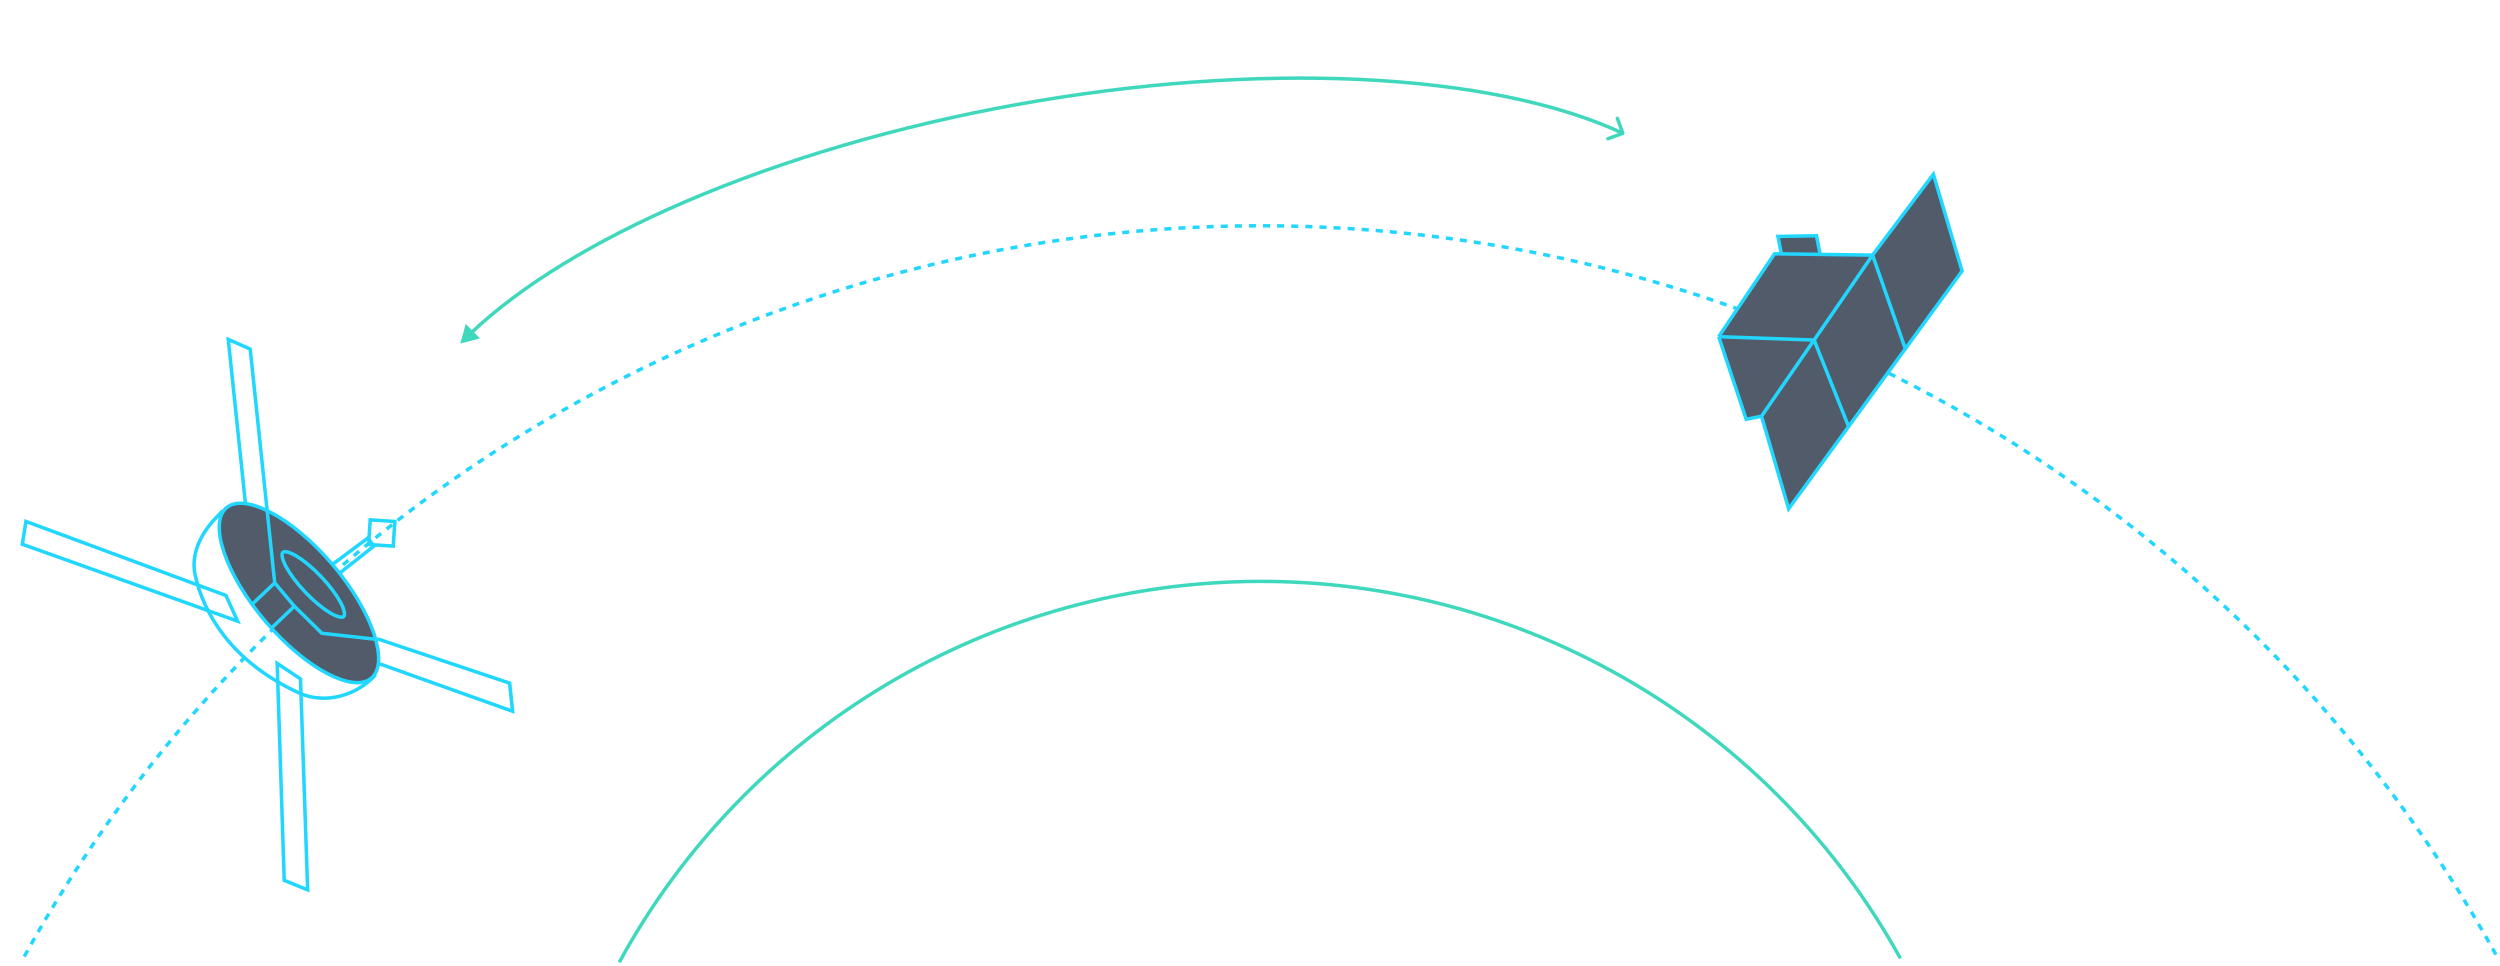<svg width="709" height="274" viewBox="0 0 709 274" fill="none" xmlns="http://www.w3.org/2000/svg">
<path d="M707.847 270.723C673.152 207.923 622.215 155.604 560.366 119.241C498.517 82.878 428.03 63.809 356.284 64.03C284.538 64.25 214.171 83.752 152.546 120.495C90.922 157.237 40.308 209.869 6 272.881" stroke="#22D7FF" stroke-dasharray="2 2"/>
<path d="M538.949 271.787C520.99 239.305 494.621 212.244 462.605 193.436C430.588 174.628 394.1 164.765 356.96 164.879C319.82 164.994 283.394 175.081 251.494 194.085C219.594 213.089 193.392 240.311 175.633 272.903" stroke="#40D8BD"/>
<path d="M460.398 38.266C460.657 38.171 460.791 37.884 460.696 37.625L459.156 33.397C459.061 33.137 458.774 33.004 458.515 33.098C458.255 33.193 458.122 33.48 458.216 33.739L459.586 37.498L455.827 38.867C455.568 38.962 455.434 39.248 455.529 39.508C455.623 39.767 455.91 39.901 456.17 39.806L460.398 38.266ZM385.957 22.545L385.934 23.044L385.957 22.545ZM288.257 29.675L288.346 30.167L288.257 29.675ZM194.386 57.197L194.584 57.656L194.386 57.197ZM130.538 97.432L136.128 95.986L132.081 91.868L130.538 97.432ZM460.438 37.343C441.993 28.75 416.27 23.476 385.981 22.045L385.934 23.044C416.152 24.471 441.732 29.732 460.015 38.249L460.438 37.343ZM385.981 22.045C355.684 20.614 321.902 23.081 288.168 29.183L288.346 30.167C322.016 24.076 355.722 21.617 385.934 23.044L385.981 22.045ZM288.168 29.183C254.433 35.285 221.975 44.801 194.189 56.738L194.584 57.656C222.291 45.753 254.676 36.257 288.346 30.167L288.168 29.183ZM194.189 56.738C168.438 67.8 147.556 80.575 133.403 93.915L134.089 94.643C148.128 81.41 168.897 68.692 194.584 57.656L194.189 56.738Z" fill="#40D8BD"/>
<path d="M487.423 95.482L503.258 71.972L505.198 71.998L504.233 67.052L515.158 66.856L516.19 72.148L531.062 72.352L548.302 49.427L556.447 76.858L540.356 98.914L524.265 120.969L507.26 144.278L499.564 118.049L495.215 118.898L487.423 95.482Z" fill="#515B6A"/>
<path d="M487.423 95.482L503.258 71.972L505.198 71.998M487.423 95.482L514.48 96.438M487.423 95.482L495.215 118.898L499.564 118.049M514.48 96.438L531.062 72.352M514.48 96.438L499.564 118.049M514.48 96.438L524.265 120.969M531.062 72.352L548.302 49.427L556.447 76.858L540.356 98.914M531.062 72.352L540.356 98.914M531.062 72.352L516.19 72.148M499.564 118.049L507.26 144.278L524.265 120.969M524.265 120.969L540.356 98.914M505.198 71.998L504.233 67.052L515.158 66.856L516.19 72.148M505.198 71.998L516.19 72.148" stroke="#22D7FF"/>
<path d="M69.614 142.837L64.731 96.254L70.958 98.995L75.731 144.53" stroke="#22D7FF"/>
<path d="M107.684 188.274L145.37 201.719L144.534 193.745L106.936 181.139" stroke="#22D7FF"/>
<path d="M63.24 144.778L61.191 146.913C56.946 151.333 54.044 157.159 55.358 163.145C57.698 173.809 65.521 187.681 84.804 196.516C92.12 199.868 101.121 197.332 106.522 191.367V191.367" stroke="#22D7FF"/>
<path d="M94.269 160.083C100.004 166.822 104.081 173.841 106.048 179.727C107.032 182.671 107.48 185.306 107.36 187.469C107.241 189.629 106.559 191.27 105.334 192.313C104.109 193.356 102.38 193.766 100.228 193.538C98.074 193.311 95.544 192.447 92.796 191.005C87.3 188.122 81.024 182.974 75.289 176.235C69.554 169.497 65.477 162.478 63.51 156.592C62.526 153.648 62.078 151.013 62.198 148.85C62.318 146.69 62.999 145.049 64.224 144.006C65.449 142.963 67.178 142.553 69.33 142.781C71.484 143.008 74.014 143.872 76.763 145.314C82.258 148.197 88.534 153.345 94.269 160.083Z" fill="#515B6A" stroke="#22D7FF"/>
<path d="M6.331 154.349L7.35 147.878L64.071 168.874L67.381 176.164L6.331 154.349Z" stroke="#22D7FF"/>
<path d="M80.601 249.665L78.606 188.141L85.219 192.539L87.248 252.362L80.601 249.665Z" stroke="#22D7FF"/>
<path d="M91.121 163.587C93.576 166.175 95.492 168.782 96.61 170.896C97.171 171.957 97.517 172.867 97.642 173.573C97.771 174.302 97.643 174.674 97.466 174.843C97.289 175.011 96.91 175.119 96.189 174.952C95.49 174.79 94.599 174.397 93.57 173.781C91.517 172.554 89.014 170.503 86.559 167.916C84.104 165.329 82.188 162.721 81.07 160.607C80.509 159.547 80.163 158.637 80.039 157.93C79.91 157.201 80.037 156.829 80.215 156.661C80.392 156.493 80.77 156.385 81.492 156.552C82.19 156.713 83.081 157.107 84.111 157.722C86.163 158.95 88.667 161 91.121 163.587Z" stroke="#22D7FF"/>
<path d="M71.347 171.505L77.909 165.301M77.909 165.301L83.484 171.929M77.909 165.301L75.71 144.317M83.484 171.929L76.733 178.365M83.484 171.929L91.288 179.597L106.958 181.348M94.5 159.902L104.364 152.557L106 154.902L96.5 162.402" stroke="#22D7FF"/>
<rect x="104.532" y="154.419" width="7" height="7" transform="rotate(-86.227 104.532 154.419)" stroke="#22D7FF"/>
</svg>
